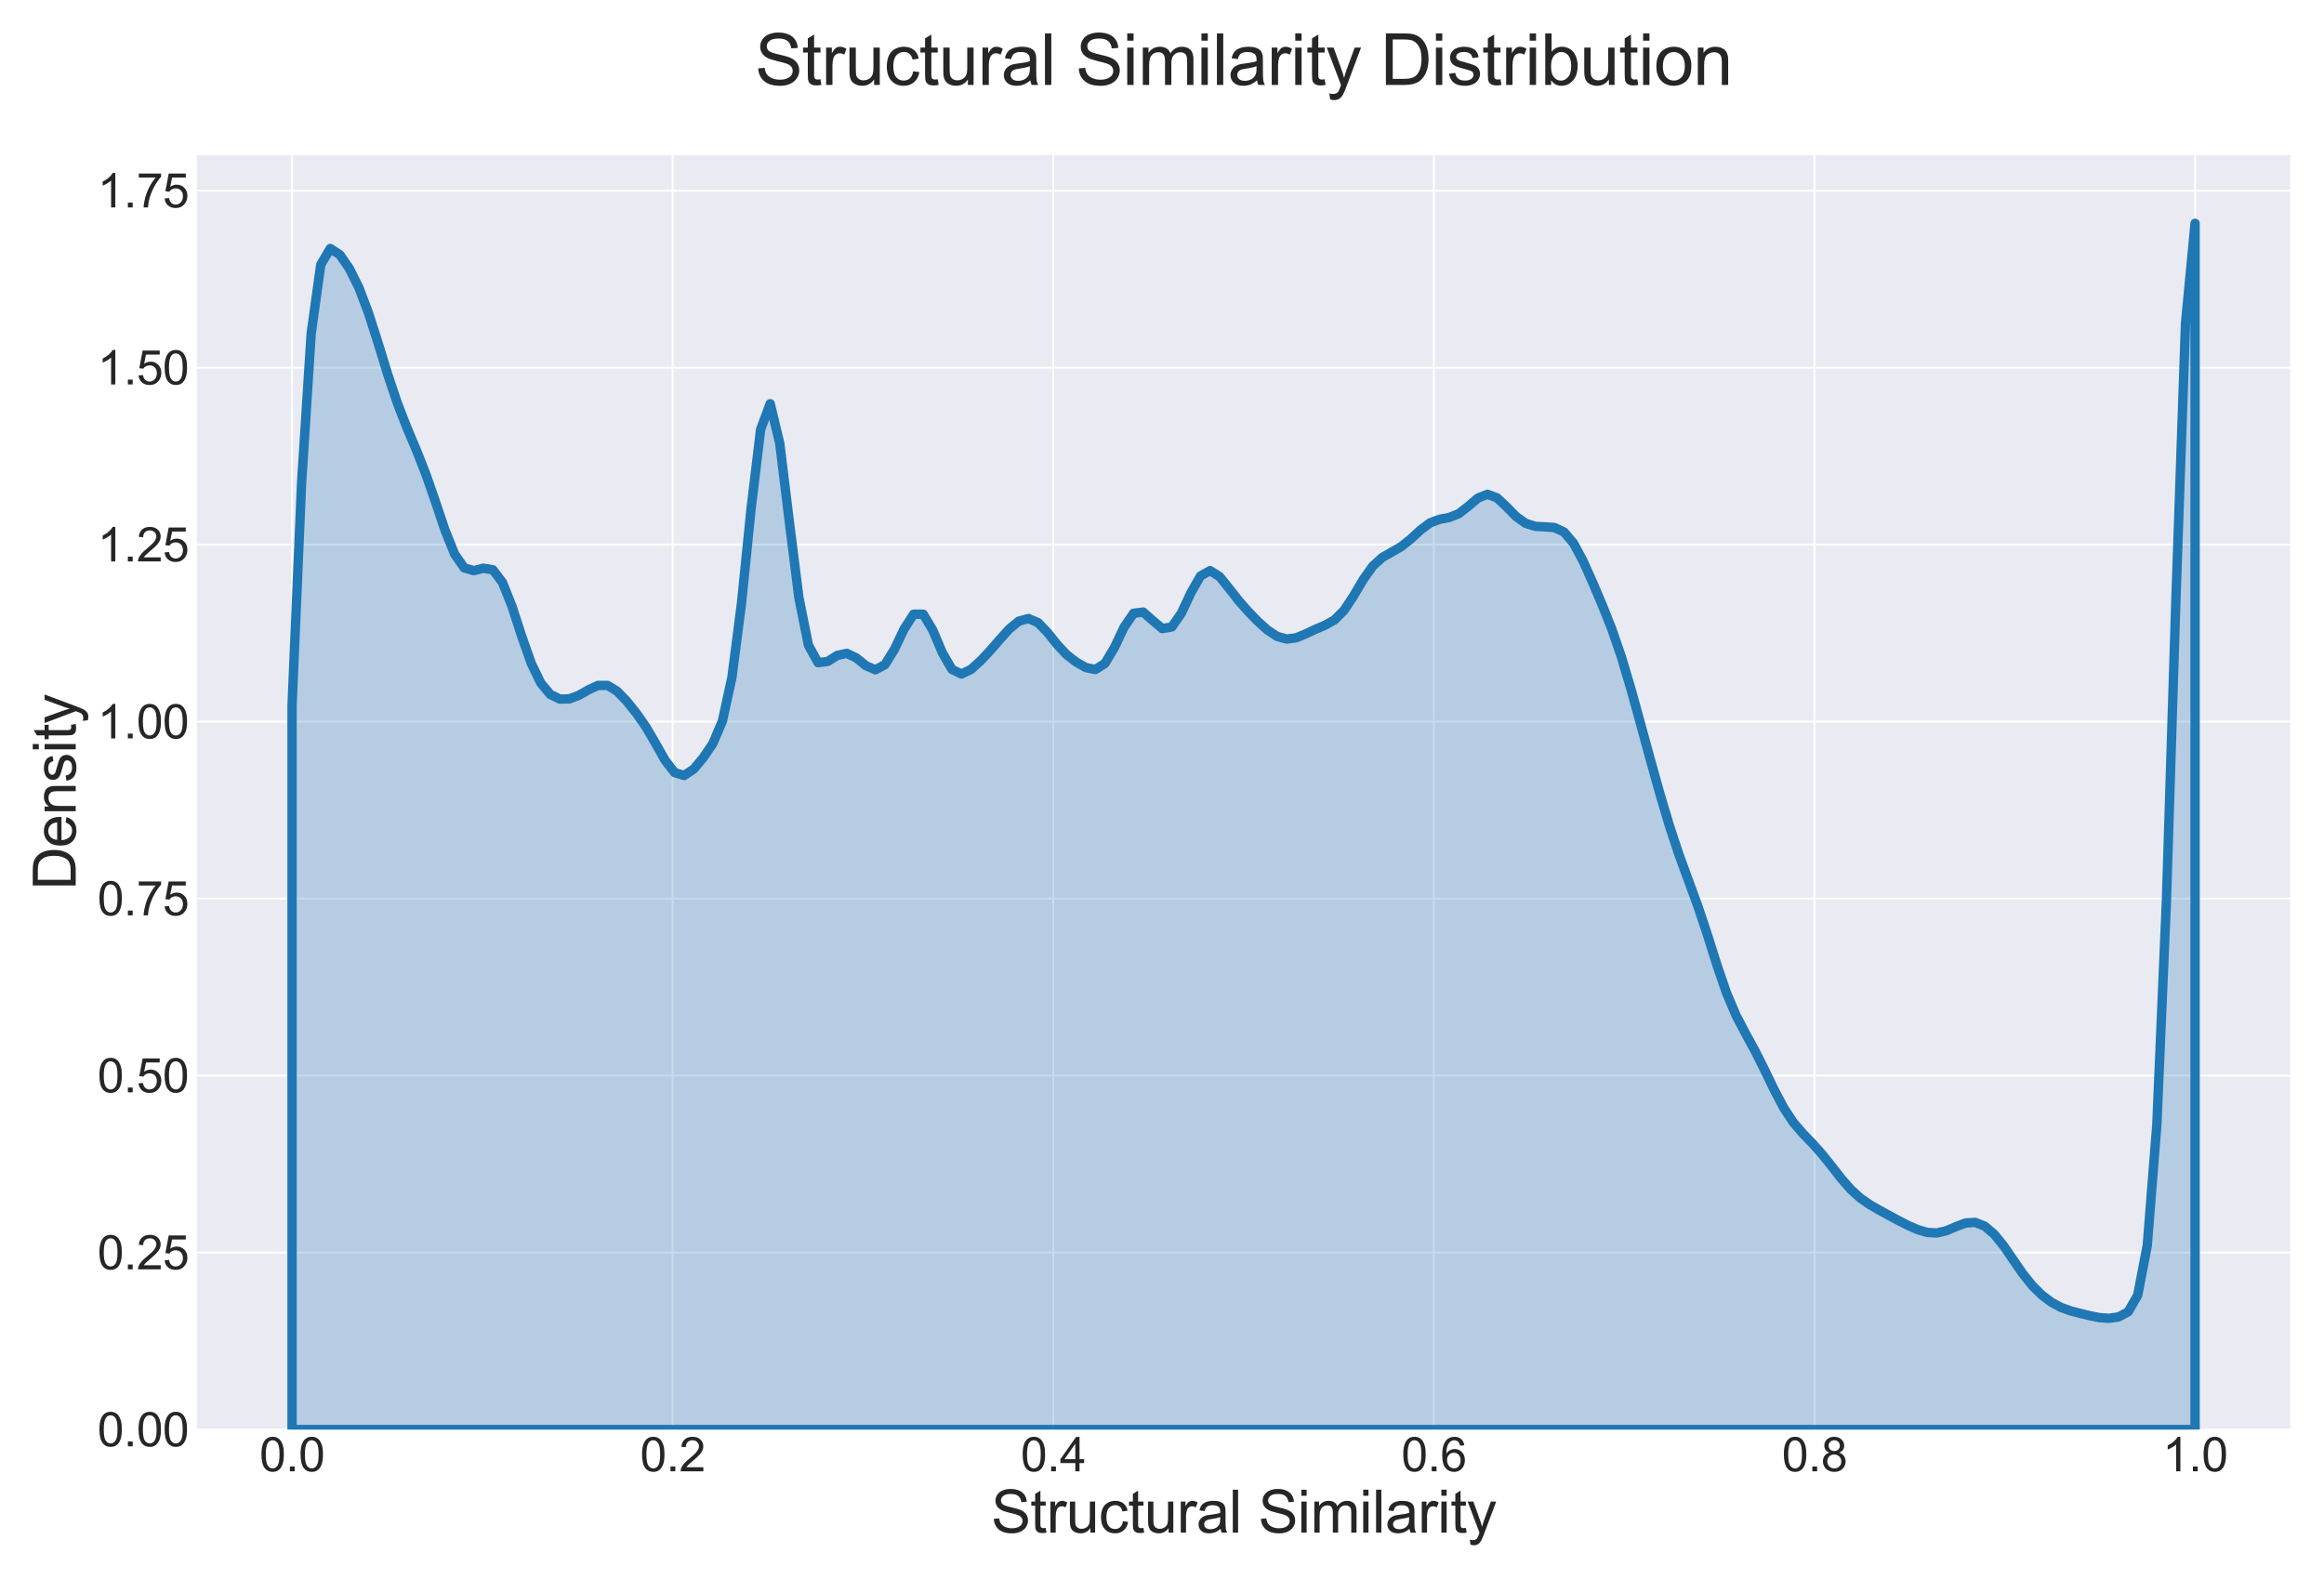<?xml version="1.0" encoding="utf-8" standalone="no"?>
<!DOCTYPE svg PUBLIC "-//W3C//DTD SVG 1.1//EN"
  "http://www.w3.org/Graphics/SVG/1.1/DTD/svg11.dtd">
<svg xmlns:xlink="http://www.w3.org/1999/xlink" width="991.178pt" height="673.491pt" viewBox="0 0 991.178 673.491" xmlns="http://www.w3.org/2000/svg" version="1.1">
 <defs>
  <style type="text/css">*{stroke-linejoin: round; stroke-linecap: butt}</style>
 </defs>
 <g id="figure_1">
  <g id="patch_1">
   <path d="M 0 673.491 
L 991.178 673.491 
L 991.178 0 
L 0 0 
z
" style="fill: #ffffff"/>
  </g>
  <g id="axes_1">
   <g id="patch_2">
    <path d="M 83.978 609.839 
L 976.778 609.839 
L 976.778 66.239 
L 83.978 66.239 
z
" style="fill: #eaeaf2"/>
   </g>
   <g id="matplotlib.axis_1">
    <g id="xtick_1">
     <g id="line2d_1">
      <path d="M 124.56 609.839 
L 124.56 66.239 
" clip-path="url(#p0d6a416f54)" style="fill: none; stroke: #ffffff; stroke-width: 0.8; stroke-linecap: round"/>
     </g>
     <g id="line2d_2"/>
     <g id="text_1">
      <!-- 0.0 -->
      <g style="fill: #262626" transform="translate(110.66 627.655)scale(0.2 -0.2)">
       <defs>
        <path id="ArialMT-30" d="M 266 2259 
Q 266 3072 433 3567 
Q 600 4063 929 4331 
Q 1259 4600 1759 4600 
Q 2128 4600 2406 4451 
Q 2684 4303 2865 4023 
Q 3047 3744 3150 3342 
Q 3253 2941 3253 2259 
Q 3253 1453 3087 958 
Q 2922 463 2592 192 
Q 2263 -78 1759 -78 
Q 1097 -78 719 397 
Q 266 969 266 2259 
z
M 844 2259 
Q 844 1131 1108 757 
Q 1372 384 1759 384 
Q 2147 384 2411 759 
Q 2675 1134 2675 2259 
Q 2675 3391 2411 3762 
Q 2147 4134 1753 4134 
Q 1366 4134 1134 3806 
Q 844 3388 844 2259 
z
" transform="scale(0.016)"/>
        <path id="ArialMT-2e" d="M 581 0 
L 581 641 
L 1222 641 
L 1222 0 
L 581 0 
z
" transform="scale(0.016)"/>
       </defs>
       <use xlink:href="#ArialMT-30"/>
       <use xlink:href="#ArialMT-2e" x="55.615"/>
       <use xlink:href="#ArialMT-30" x="83.398"/>
      </g>
     </g>
    </g>
    <g id="xtick_2">
     <g id="line2d_3">
      <path d="M 286.887 609.839 
L 286.887 66.239 
" clip-path="url(#p0d6a416f54)" style="fill: none; stroke: #ffffff; stroke-width: 0.8; stroke-linecap: round"/>
     </g>
     <g id="line2d_4"/>
     <g id="text_2">
      <!-- 0.2 -->
      <g style="fill: #262626" transform="translate(272.987 627.655)scale(0.2 -0.2)">
       <defs>
        <path id="ArialMT-32" d="M 3222 541 
L 3222 0 
L 194 0 
Q 188 203 259 391 
Q 375 700 629 1000 
Q 884 1300 1366 1694 
Q 2113 2306 2375 2664 
Q 2638 3022 2638 3341 
Q 2638 3675 2398 3904 
Q 2159 4134 1775 4134 
Q 1369 4134 1125 3890 
Q 881 3647 878 3216 
L 300 3275 
Q 359 3922 746 4261 
Q 1134 4600 1788 4600 
Q 2447 4600 2831 4234 
Q 3216 3869 3216 3328 
Q 3216 3053 3103 2787 
Q 2991 2522 2730 2228 
Q 2469 1934 1863 1422 
Q 1356 997 1212 845 
Q 1069 694 975 541 
L 3222 541 
z
" transform="scale(0.016)"/>
       </defs>
       <use xlink:href="#ArialMT-30"/>
       <use xlink:href="#ArialMT-2e" x="55.615"/>
       <use xlink:href="#ArialMT-32" x="83.398"/>
      </g>
     </g>
    </g>
    <g id="xtick_3">
     <g id="line2d_5">
      <path d="M 449.214 609.839 
L 449.214 66.239 
" clip-path="url(#p0d6a416f54)" style="fill: none; stroke: #ffffff; stroke-width: 0.8; stroke-linecap: round"/>
     </g>
     <g id="line2d_6"/>
     <g id="text_3">
      <!-- 0.4 -->
      <g style="fill: #262626" transform="translate(435.314 627.655)scale(0.2 -0.2)">
       <defs>
        <path id="ArialMT-34" d="M 2069 0 
L 2069 1097 
L 81 1097 
L 81 1613 
L 2172 4581 
L 2631 4581 
L 2631 1613 
L 3250 1613 
L 3250 1097 
L 2631 1097 
L 2631 0 
L 2069 0 
z
M 2069 1613 
L 2069 3678 
L 634 1613 
L 2069 1613 
z
" transform="scale(0.016)"/>
       </defs>
       <use xlink:href="#ArialMT-30"/>
       <use xlink:href="#ArialMT-2e" x="55.615"/>
       <use xlink:href="#ArialMT-34" x="83.398"/>
      </g>
     </g>
    </g>
    <g id="xtick_4">
     <g id="line2d_7">
      <path d="M 611.542 609.839 
L 611.542 66.239 
" clip-path="url(#p0d6a416f54)" style="fill: none; stroke: #ffffff; stroke-width: 0.8; stroke-linecap: round"/>
     </g>
     <g id="line2d_8"/>
     <g id="text_4">
      <!-- 0.6 -->
      <g style="fill: #262626" transform="translate(597.642 627.655)scale(0.2 -0.2)">
       <defs>
        <path id="ArialMT-36" d="M 3184 3459 
L 2625 3416 
Q 2550 3747 2413 3897 
Q 2184 4138 1850 4138 
Q 1581 4138 1378 3988 
Q 1113 3794 959 3422 
Q 806 3050 800 2363 
Q 1003 2672 1297 2822 
Q 1591 2972 1913 2972 
Q 2475 2972 2870 2558 
Q 3266 2144 3266 1488 
Q 3266 1056 3080 686 
Q 2894 316 2569 119 
Q 2244 -78 1831 -78 
Q 1128 -78 684 439 
Q 241 956 241 2144 
Q 241 3472 731 4075 
Q 1159 4600 1884 4600 
Q 2425 4600 2770 4297 
Q 3116 3994 3184 3459 
z
M 888 1484 
Q 888 1194 1011 928 
Q 1134 663 1356 523 
Q 1578 384 1822 384 
Q 2178 384 2434 671 
Q 2691 959 2691 1453 
Q 2691 1928 2437 2201 
Q 2184 2475 1800 2475 
Q 1419 2475 1153 2201 
Q 888 1928 888 1484 
z
" transform="scale(0.016)"/>
       </defs>
       <use xlink:href="#ArialMT-30"/>
       <use xlink:href="#ArialMT-2e" x="55.615"/>
       <use xlink:href="#ArialMT-36" x="83.398"/>
      </g>
     </g>
    </g>
    <g id="xtick_5">
     <g id="line2d_9">
      <path d="M 773.869 609.839 
L 773.869 66.239 
" clip-path="url(#p0d6a416f54)" style="fill: none; stroke: #ffffff; stroke-width: 0.8; stroke-linecap: round"/>
     </g>
     <g id="line2d_10"/>
     <g id="text_5">
      <!-- 0.8 -->
      <g style="fill: #262626" transform="translate(759.969 627.655)scale(0.2 -0.2)">
       <defs>
        <path id="ArialMT-38" d="M 1131 2484 
Q 781 2613 612 2850 
Q 444 3088 444 3419 
Q 444 3919 803 4259 
Q 1163 4600 1759 4600 
Q 2359 4600 2725 4251 
Q 3091 3903 3091 3403 
Q 3091 3084 2923 2848 
Q 2756 2613 2416 2484 
Q 2838 2347 3058 2040 
Q 3278 1734 3278 1309 
Q 3278 722 2862 322 
Q 2447 -78 1769 -78 
Q 1091 -78 675 323 
Q 259 725 259 1325 
Q 259 1772 486 2073 
Q 713 2375 1131 2484 
z
M 1019 3438 
Q 1019 3113 1228 2906 
Q 1438 2700 1772 2700 
Q 2097 2700 2305 2904 
Q 2513 3109 2513 3406 
Q 2513 3716 2298 3927 
Q 2084 4138 1766 4138 
Q 1444 4138 1231 3931 
Q 1019 3725 1019 3438 
z
M 838 1322 
Q 838 1081 952 856 
Q 1066 631 1291 507 
Q 1516 384 1775 384 
Q 2178 384 2440 643 
Q 2703 903 2703 1303 
Q 2703 1709 2433 1975 
Q 2163 2241 1756 2241 
Q 1359 2241 1098 1978 
Q 838 1716 838 1322 
z
" transform="scale(0.016)"/>
       </defs>
       <use xlink:href="#ArialMT-30"/>
       <use xlink:href="#ArialMT-2e" x="55.615"/>
       <use xlink:href="#ArialMT-38" x="83.398"/>
      </g>
     </g>
    </g>
    <g id="xtick_6">
     <g id="line2d_11">
      <path d="M 936.196 609.839 
L 936.196 66.239 
" clip-path="url(#p0d6a416f54)" style="fill: none; stroke: #ffffff; stroke-width: 0.8; stroke-linecap: round"/>
     </g>
     <g id="line2d_12"/>
     <g id="text_6">
      <!-- 1.0 -->
      <g style="fill: #262626" transform="translate(922.296 627.655)scale(0.2 -0.2)">
       <defs>
        <path id="ArialMT-31" d="M 2384 0 
L 1822 0 
L 1822 3584 
Q 1619 3391 1289 3197 
Q 959 3003 697 2906 
L 697 3450 
Q 1169 3672 1522 3987 
Q 1875 4303 2022 4600 
L 2384 4600 
L 2384 0 
z
" transform="scale(0.016)"/>
       </defs>
       <use xlink:href="#ArialMT-31"/>
       <use xlink:href="#ArialMT-2e" x="55.615"/>
       <use xlink:href="#ArialMT-30" x="83.398"/>
      </g>
     </g>
    </g>
    <g id="text_7">
     <!-- Structural Similarity -->
     <g style="fill: #262626" transform="translate(422.722 653.829)scale(0.25 -0.25)">
      <defs>
       <path id="ArialMT-53" d="M 288 1472 
L 859 1522 
Q 900 1178 1048 958 
Q 1197 738 1509 602 
Q 1822 466 2213 466 
Q 2559 466 2825 569 
Q 3091 672 3220 851 
Q 3350 1031 3350 1244 
Q 3350 1459 3225 1620 
Q 3100 1781 2813 1891 
Q 2628 1963 1997 2114 
Q 1366 2266 1113 2400 
Q 784 2572 623 2826 
Q 463 3081 463 3397 
Q 463 3744 659 4045 
Q 856 4347 1234 4503 
Q 1613 4659 2075 4659 
Q 2584 4659 2973 4495 
Q 3363 4331 3572 4012 
Q 3781 3694 3797 3291 
L 3216 3247 
Q 3169 3681 2898 3903 
Q 2628 4125 2100 4125 
Q 1550 4125 1298 3923 
Q 1047 3722 1047 3438 
Q 1047 3191 1225 3031 
Q 1400 2872 2139 2705 
Q 2878 2538 3153 2413 
Q 3553 2228 3743 1945 
Q 3934 1663 3934 1294 
Q 3934 928 3725 604 
Q 3516 281 3123 101 
Q 2731 -78 2241 -78 
Q 1619 -78 1198 103 
Q 778 284 539 648 
Q 300 1013 288 1472 
z
" transform="scale(0.016)"/>
       <path id="ArialMT-74" d="M 1650 503 
L 1731 6 
Q 1494 -44 1306 -44 
Q 1000 -44 831 53 
Q 663 150 594 308 
Q 525 466 525 972 
L 525 2881 
L 113 2881 
L 113 3319 
L 525 3319 
L 525 4141 
L 1084 4478 
L 1084 3319 
L 1650 3319 
L 1650 2881 
L 1084 2881 
L 1084 941 
Q 1084 700 1114 631 
Q 1144 563 1211 522 
Q 1278 481 1403 481 
Q 1497 481 1650 503 
z
" transform="scale(0.016)"/>
       <path id="ArialMT-72" d="M 416 0 
L 416 3319 
L 922 3319 
L 922 2816 
Q 1116 3169 1280 3281 
Q 1444 3394 1641 3394 
Q 1925 3394 2219 3213 
L 2025 2691 
Q 1819 2813 1613 2813 
Q 1428 2813 1281 2702 
Q 1134 2591 1072 2394 
Q 978 2094 978 1738 
L 978 0 
L 416 0 
z
" transform="scale(0.016)"/>
       <path id="ArialMT-75" d="M 2597 0 
L 2597 488 
Q 2209 -75 1544 -75 
Q 1250 -75 995 37 
Q 741 150 617 320 
Q 494 491 444 738 
Q 409 903 409 1263 
L 409 3319 
L 972 3319 
L 972 1478 
Q 972 1038 1006 884 
Q 1059 663 1231 536 
Q 1403 409 1656 409 
Q 1909 409 2131 539 
Q 2353 669 2445 892 
Q 2538 1116 2538 1541 
L 2538 3319 
L 3100 3319 
L 3100 0 
L 2597 0 
z
" transform="scale(0.016)"/>
       <path id="ArialMT-63" d="M 2588 1216 
L 3141 1144 
Q 3050 572 2676 248 
Q 2303 -75 1759 -75 
Q 1078 -75 664 370 
Q 250 816 250 1647 
Q 250 2184 428 2587 
Q 606 2991 970 3192 
Q 1334 3394 1763 3394 
Q 2303 3394 2647 3120 
Q 2991 2847 3088 2344 
L 2541 2259 
Q 2463 2594 2264 2762 
Q 2066 2931 1784 2931 
Q 1359 2931 1093 2626 
Q 828 2322 828 1663 
Q 828 994 1084 691 
Q 1341 388 1753 388 
Q 2084 388 2306 591 
Q 2528 794 2588 1216 
z
" transform="scale(0.016)"/>
       <path id="ArialMT-61" d="M 2588 409 
Q 2275 144 1986 34 
Q 1697 -75 1366 -75 
Q 819 -75 525 192 
Q 231 459 231 875 
Q 231 1119 342 1320 
Q 453 1522 633 1644 
Q 813 1766 1038 1828 
Q 1203 1872 1538 1913 
Q 2219 1994 2541 2106 
Q 2544 2222 2544 2253 
Q 2544 2597 2384 2738 
Q 2169 2928 1744 2928 
Q 1347 2928 1158 2789 
Q 969 2650 878 2297 
L 328 2372 
Q 403 2725 575 2942 
Q 747 3159 1072 3276 
Q 1397 3394 1825 3394 
Q 2250 3394 2515 3294 
Q 2781 3194 2906 3042 
Q 3031 2891 3081 2659 
Q 3109 2516 3109 2141 
L 3109 1391 
Q 3109 606 3145 398 
Q 3181 191 3288 0 
L 2700 0 
Q 2613 175 2588 409 
z
M 2541 1666 
Q 2234 1541 1622 1453 
Q 1275 1403 1131 1340 
Q 988 1278 909 1158 
Q 831 1038 831 891 
Q 831 666 1001 516 
Q 1172 366 1500 366 
Q 1825 366 2078 508 
Q 2331 650 2450 897 
Q 2541 1088 2541 1459 
L 2541 1666 
z
" transform="scale(0.016)"/>
       <path id="ArialMT-6c" d="M 409 0 
L 409 4581 
L 972 4581 
L 972 0 
L 409 0 
z
" transform="scale(0.016)"/>
       <path id="ArialMT-20" transform="scale(0.016)"/>
       <path id="ArialMT-69" d="M 425 3934 
L 425 4581 
L 988 4581 
L 988 3934 
L 425 3934 
z
M 425 0 
L 425 3319 
L 988 3319 
L 988 0 
L 425 0 
z
" transform="scale(0.016)"/>
       <path id="ArialMT-6d" d="M 422 0 
L 422 3319 
L 925 3319 
L 925 2853 
Q 1081 3097 1340 3245 
Q 1600 3394 1931 3394 
Q 2300 3394 2536 3241 
Q 2772 3088 2869 2813 
Q 3263 3394 3894 3394 
Q 4388 3394 4653 3120 
Q 4919 2847 4919 2278 
L 4919 0 
L 4359 0 
L 4359 2091 
Q 4359 2428 4304 2576 
Q 4250 2725 4106 2815 
Q 3963 2906 3769 2906 
Q 3419 2906 3187 2673 
Q 2956 2441 2956 1928 
L 2956 0 
L 2394 0 
L 2394 2156 
Q 2394 2531 2256 2718 
Q 2119 2906 1806 2906 
Q 1569 2906 1367 2781 
Q 1166 2656 1075 2415 
Q 984 2175 984 1722 
L 984 0 
L 422 0 
z
" transform="scale(0.016)"/>
       <path id="ArialMT-79" d="M 397 -1278 
L 334 -750 
Q 519 -800 656 -800 
Q 844 -800 956 -737 
Q 1069 -675 1141 -563 
Q 1194 -478 1313 -144 
Q 1328 -97 1363 -6 
L 103 3319 
L 709 3319 
L 1400 1397 
Q 1534 1031 1641 628 
Q 1738 1016 1872 1384 
L 2581 3319 
L 3144 3319 
L 1881 -56 
Q 1678 -603 1566 -809 
Q 1416 -1088 1222 -1217 
Q 1028 -1347 759 -1347 
Q 597 -1347 397 -1278 
z
" transform="scale(0.016)"/>
      </defs>
      <use xlink:href="#ArialMT-53"/>
      <use xlink:href="#ArialMT-74" x="66.699"/>
      <use xlink:href="#ArialMT-72" x="94.482"/>
      <use xlink:href="#ArialMT-75" x="127.783"/>
      <use xlink:href="#ArialMT-63" x="183.398"/>
      <use xlink:href="#ArialMT-74" x="233.398"/>
      <use xlink:href="#ArialMT-75" x="261.182"/>
      <use xlink:href="#ArialMT-72" x="316.797"/>
      <use xlink:href="#ArialMT-61" x="350.098"/>
      <use xlink:href="#ArialMT-6c" x="405.713"/>
      <use xlink:href="#ArialMT-20" x="427.93"/>
      <use xlink:href="#ArialMT-53" x="455.713"/>
      <use xlink:href="#ArialMT-69" x="522.412"/>
      <use xlink:href="#ArialMT-6d" x="544.629"/>
      <use xlink:href="#ArialMT-69" x="627.93"/>
      <use xlink:href="#ArialMT-6c" x="650.146"/>
      <use xlink:href="#ArialMT-61" x="672.363"/>
      <use xlink:href="#ArialMT-72" x="727.979"/>
      <use xlink:href="#ArialMT-69" x="761.279"/>
      <use xlink:href="#ArialMT-74" x="783.496"/>
      <use xlink:href="#ArialMT-79" x="811.279"/>
     </g>
    </g>
   </g>
   <g id="matplotlib.axis_2">
    <g id="ytick_1">
     <g id="line2d_13">
      <path d="M 83.978 609.839 
L 976.778 609.839 
" clip-path="url(#p0d6a416f54)" style="fill: none; stroke: #ffffff; stroke-width: 0.8; stroke-linecap: round"/>
     </g>
     <g id="line2d_14"/>
     <g id="text_8">
      <!-- 0.00 -->
      <g style="fill: #262626" transform="translate(41.556 616.997)scale(0.2 -0.2)">
       <use xlink:href="#ArialMT-30"/>
       <use xlink:href="#ArialMT-2e" x="55.615"/>
       <use xlink:href="#ArialMT-30" x="83.398"/>
       <use xlink:href="#ArialMT-30" x="139.014"/>
      </g>
     </g>
    </g>
    <g id="ytick_2">
     <g id="line2d_15">
      <path d="M 83.978 534.339 
L 976.778 534.339 
" clip-path="url(#p0d6a416f54)" style="fill: none; stroke: #ffffff; stroke-width: 0.8; stroke-linecap: round"/>
     </g>
     <g id="line2d_16"/>
     <g id="text_9">
      <!-- 0.25 -->
      <g style="fill: #262626" transform="translate(41.556 541.497)scale(0.2 -0.2)">
       <defs>
        <path id="ArialMT-35" d="M 266 1200 
L 856 1250 
Q 922 819 1161 601 
Q 1400 384 1738 384 
Q 2144 384 2425 690 
Q 2706 997 2706 1503 
Q 2706 1984 2436 2262 
Q 2166 2541 1728 2541 
Q 1456 2541 1237 2417 
Q 1019 2294 894 2097 
L 366 2166 
L 809 4519 
L 3088 4519 
L 3088 3981 
L 1259 3981 
L 1013 2750 
Q 1425 3038 1878 3038 
Q 2478 3038 2890 2622 
Q 3303 2206 3303 1553 
Q 3303 931 2941 478 
Q 2500 -78 1738 -78 
Q 1113 -78 717 272 
Q 322 622 266 1200 
z
" transform="scale(0.016)"/>
       </defs>
       <use xlink:href="#ArialMT-30"/>
       <use xlink:href="#ArialMT-2e" x="55.615"/>
       <use xlink:href="#ArialMT-32" x="83.398"/>
       <use xlink:href="#ArialMT-35" x="139.014"/>
      </g>
     </g>
    </g>
    <g id="ytick_3">
     <g id="line2d_17">
      <path d="M 83.978 458.839 
L 976.778 458.839 
" clip-path="url(#p0d6a416f54)" style="fill: none; stroke: #ffffff; stroke-width: 0.8; stroke-linecap: round"/>
     </g>
     <g id="line2d_18"/>
     <g id="text_10">
      <!-- 0.50 -->
      <g style="fill: #262626" transform="translate(41.556 465.997)scale(0.2 -0.2)">
       <use xlink:href="#ArialMT-30"/>
       <use xlink:href="#ArialMT-2e" x="55.615"/>
       <use xlink:href="#ArialMT-35" x="83.398"/>
       <use xlink:href="#ArialMT-30" x="139.014"/>
      </g>
     </g>
    </g>
    <g id="ytick_4">
     <g id="line2d_19">
      <path d="M 83.978 383.339 
L 976.778 383.339 
" clip-path="url(#p0d6a416f54)" style="fill: none; stroke: #ffffff; stroke-width: 0.8; stroke-linecap: round"/>
     </g>
     <g id="line2d_20"/>
     <g id="text_11">
      <!-- 0.75 -->
      <g style="fill: #262626" transform="translate(41.556 390.497)scale(0.2 -0.2)">
       <defs>
        <path id="ArialMT-37" d="M 303 3981 
L 303 4522 
L 3269 4522 
L 3269 4084 
Q 2831 3619 2401 2847 
Q 1972 2075 1738 1259 
Q 1569 684 1522 0 
L 944 0 
Q 953 541 1156 1306 
Q 1359 2072 1739 2783 
Q 2119 3494 2547 3981 
L 303 3981 
z
" transform="scale(0.016)"/>
       </defs>
       <use xlink:href="#ArialMT-30"/>
       <use xlink:href="#ArialMT-2e" x="55.615"/>
       <use xlink:href="#ArialMT-37" x="83.398"/>
       <use xlink:href="#ArialMT-35" x="139.014"/>
      </g>
     </g>
    </g>
    <g id="ytick_5">
     <g id="line2d_21">
      <path d="M 83.978 307.839 
L 976.778 307.839 
" clip-path="url(#p0d6a416f54)" style="fill: none; stroke: #ffffff; stroke-width: 0.8; stroke-linecap: round"/>
     </g>
     <g id="line2d_22"/>
     <g id="text_12">
      <!-- 1.00 -->
      <g style="fill: #262626" transform="translate(41.556 314.997)scale(0.2 -0.2)">
       <use xlink:href="#ArialMT-31"/>
       <use xlink:href="#ArialMT-2e" x="55.615"/>
       <use xlink:href="#ArialMT-30" x="83.398"/>
       <use xlink:href="#ArialMT-30" x="139.014"/>
      </g>
     </g>
    </g>
    <g id="ytick_6">
     <g id="line2d_23">
      <path d="M 83.978 232.339 
L 976.778 232.339 
" clip-path="url(#p0d6a416f54)" style="fill: none; stroke: #ffffff; stroke-width: 0.8; stroke-linecap: round"/>
     </g>
     <g id="line2d_24"/>
     <g id="text_13">
      <!-- 1.25 -->
      <g style="fill: #262626" transform="translate(41.556 239.497)scale(0.2 -0.2)">
       <use xlink:href="#ArialMT-31"/>
       <use xlink:href="#ArialMT-2e" x="55.615"/>
       <use xlink:href="#ArialMT-32" x="83.398"/>
       <use xlink:href="#ArialMT-35" x="139.014"/>
      </g>
     </g>
    </g>
    <g id="ytick_7">
     <g id="line2d_25">
      <path d="M 83.978 156.839 
L 976.778 156.839 
" clip-path="url(#p0d6a416f54)" style="fill: none; stroke: #ffffff; stroke-width: 0.8; stroke-linecap: round"/>
     </g>
     <g id="line2d_26"/>
     <g id="text_14">
      <!-- 1.50 -->
      <g style="fill: #262626" transform="translate(41.556 163.997)scale(0.2 -0.2)">
       <use xlink:href="#ArialMT-31"/>
       <use xlink:href="#ArialMT-2e" x="55.615"/>
       <use xlink:href="#ArialMT-35" x="83.398"/>
       <use xlink:href="#ArialMT-30" x="139.014"/>
      </g>
     </g>
    </g>
    <g id="ytick_8">
     <g id="line2d_27">
      <path d="M 83.978 81.339 
L 976.778 81.339 
" clip-path="url(#p0d6a416f54)" style="fill: none; stroke: #ffffff; stroke-width: 0.8; stroke-linecap: round"/>
     </g>
     <g id="line2d_28"/>
     <g id="text_15">
      <!-- 1.75 -->
      <g style="fill: #262626" transform="translate(41.556 88.497)scale(0.2 -0.2)">
       <use xlink:href="#ArialMT-31"/>
       <use xlink:href="#ArialMT-2e" x="55.615"/>
       <use xlink:href="#ArialMT-37" x="83.398"/>
       <use xlink:href="#ArialMT-35" x="139.014"/>
      </g>
     </g>
    </g>
    <g id="text_16">
     <!-- Density -->
     <g style="fill: #262626" transform="translate(32.295 379.719)rotate(-90)scale(0.25 -0.25)">
      <defs>
       <path id="ArialMT-44" d="M 494 0 
L 494 4581 
L 2072 4581 
Q 2606 4581 2888 4516 
Q 3281 4425 3559 4188 
Q 3922 3881 4101 3404 
Q 4281 2928 4281 2316 
Q 4281 1794 4159 1391 
Q 4038 988 3847 723 
Q 3656 459 3429 307 
Q 3203 156 2883 78 
Q 2563 0 2147 0 
L 494 0 
z
M 1100 541 
L 2078 541 
Q 2531 541 2789 625 
Q 3047 709 3200 863 
Q 3416 1078 3536 1442 
Q 3656 1806 3656 2325 
Q 3656 3044 3420 3430 
Q 3184 3816 2847 3947 
Q 2603 4041 2063 4041 
L 1100 4041 
L 1100 541 
z
" transform="scale(0.016)"/>
       <path id="ArialMT-65" d="M 2694 1069 
L 3275 997 
Q 3138 488 2766 206 
Q 2394 -75 1816 -75 
Q 1088 -75 661 373 
Q 234 822 234 1631 
Q 234 2469 665 2931 
Q 1097 3394 1784 3394 
Q 2450 3394 2872 2941 
Q 3294 2488 3294 1666 
Q 3294 1616 3291 1516 
L 816 1516 
Q 847 969 1125 678 
Q 1403 388 1819 388 
Q 2128 388 2347 550 
Q 2566 713 2694 1069 
z
M 847 1978 
L 2700 1978 
Q 2663 2397 2488 2606 
Q 2219 2931 1791 2931 
Q 1403 2931 1139 2672 
Q 875 2413 847 1978 
z
" transform="scale(0.016)"/>
       <path id="ArialMT-6e" d="M 422 0 
L 422 3319 
L 928 3319 
L 928 2847 
Q 1294 3394 1984 3394 
Q 2284 3394 2536 3286 
Q 2788 3178 2913 3003 
Q 3038 2828 3088 2588 
Q 3119 2431 3119 2041 
L 3119 0 
L 2556 0 
L 2556 2019 
Q 2556 2363 2490 2533 
Q 2425 2703 2258 2804 
Q 2091 2906 1866 2906 
Q 1506 2906 1245 2678 
Q 984 2450 984 1813 
L 984 0 
L 422 0 
z
" transform="scale(0.016)"/>
       <path id="ArialMT-73" d="M 197 991 
L 753 1078 
Q 800 744 1014 566 
Q 1228 388 1613 388 
Q 2000 388 2187 545 
Q 2375 703 2375 916 
Q 2375 1106 2209 1216 
Q 2094 1291 1634 1406 
Q 1016 1563 777 1677 
Q 538 1791 414 1992 
Q 291 2194 291 2438 
Q 291 2659 392 2848 
Q 494 3038 669 3163 
Q 800 3259 1026 3326 
Q 1253 3394 1513 3394 
Q 1903 3394 2198 3281 
Q 2494 3169 2634 2976 
Q 2775 2784 2828 2463 
L 2278 2388 
Q 2241 2644 2061 2787 
Q 1881 2931 1553 2931 
Q 1166 2931 1000 2803 
Q 834 2675 834 2503 
Q 834 2394 903 2306 
Q 972 2216 1119 2156 
Q 1203 2125 1616 2013 
Q 2213 1853 2448 1751 
Q 2684 1650 2818 1456 
Q 2953 1263 2953 975 
Q 2953 694 2789 445 
Q 2625 197 2315 61 
Q 2006 -75 1616 -75 
Q 969 -75 630 194 
Q 291 463 197 991 
z
" transform="scale(0.016)"/>
      </defs>
      <use xlink:href="#ArialMT-44"/>
      <use xlink:href="#ArialMT-65" x="72.217"/>
      <use xlink:href="#ArialMT-6e" x="127.832"/>
      <use xlink:href="#ArialMT-73" x="183.447"/>
      <use xlink:href="#ArialMT-69" x="233.447"/>
      <use xlink:href="#ArialMT-74" x="255.664"/>
      <use xlink:href="#ArialMT-79" x="283.447"/>
     </g>
    </g>
   </g>
   <g id="PolyCollection_1">
    <defs>
     <path id="m5391af96a7" d="M 124.56 -372.61 
L 124.56 -63.652 
L 128.639 -63.652 
L 132.717 -63.652 
L 136.796 -63.652 
L 140.874 -63.652 
L 144.953 -63.652 
L 149.031 -63.652 
L 153.11 -63.652 
L 157.189 -63.652 
L 161.267 -63.652 
L 165.346 -63.652 
L 169.424 -63.652 
L 173.503 -63.652 
L 177.581 -63.652 
L 181.66 -63.652 
L 185.739 -63.652 
L 189.817 -63.652 
L 193.896 -63.652 
L 197.974 -63.652 
L 202.053 -63.652 
L 206.131 -63.652 
L 210.21 -63.652 
L 214.289 -63.652 
L 218.367 -63.652 
L 222.446 -63.652 
L 226.524 -63.652 
L 230.603 -63.652 
L 234.681 -63.652 
L 238.76 -63.652 
L 242.839 -63.652 
L 246.917 -63.652 
L 250.996 -63.652 
L 255.074 -63.652 
L 259.153 -63.652 
L 263.231 -63.652 
L 267.31 -63.652 
L 271.389 -63.652 
L 275.467 -63.652 
L 279.546 -63.652 
L 283.624 -63.652 
L 287.703 -63.652 
L 291.782 -63.652 
L 295.86 -63.652 
L 299.939 -63.652 
L 304.017 -63.652 
L 308.096 -63.652 
L 312.174 -63.652 
L 316.253 -63.652 
L 320.332 -63.652 
L 324.41 -63.652 
L 328.489 -63.652 
L 332.567 -63.652 
L 336.646 -63.652 
L 340.724 -63.652 
L 344.803 -63.652 
L 348.882 -63.652 
L 352.96 -63.652 
L 357.039 -63.652 
L 361.117 -63.652 
L 365.196 -63.652 
L 369.274 -63.652 
L 373.353 -63.652 
L 377.432 -63.652 
L 381.51 -63.652 
L 385.589 -63.652 
L 389.667 -63.652 
L 393.746 -63.652 
L 397.824 -63.652 
L 401.903 -63.652 
L 405.982 -63.652 
L 410.06 -63.652 
L 414.139 -63.652 
L 418.217 -63.652 
L 422.296 -63.652 
L 426.374 -63.652 
L 430.453 -63.652 
L 434.532 -63.652 
L 438.61 -63.652 
L 442.689 -63.652 
L 446.767 -63.652 
L 450.846 -63.652 
L 454.924 -63.652 
L 459.003 -63.652 
L 463.082 -63.652 
L 467.16 -63.652 
L 471.239 -63.652 
L 475.317 -63.652 
L 479.396 -63.652 
L 483.475 -63.652 
L 487.553 -63.652 
L 491.632 -63.652 
L 495.71 -63.652 
L 499.789 -63.652 
L 503.867 -63.652 
L 507.946 -63.652 
L 512.025 -63.652 
L 516.103 -63.652 
L 520.182 -63.652 
L 524.26 -63.652 
L 528.339 -63.652 
L 532.417 -63.652 
L 536.496 -63.652 
L 540.575 -63.652 
L 544.653 -63.652 
L 548.732 -63.652 
L 552.81 -63.652 
L 556.889 -63.652 
L 560.967 -63.652 
L 565.046 -63.652 
L 569.125 -63.652 
L 573.203 -63.652 
L 577.282 -63.652 
L 581.36 -63.652 
L 585.439 -63.652 
L 589.517 -63.652 
L 593.596 -63.652 
L 597.675 -63.652 
L 601.753 -63.652 
L 605.832 -63.652 
L 609.91 -63.652 
L 613.989 -63.652 
L 618.067 -63.652 
L 622.146 -63.652 
L 626.225 -63.652 
L 630.303 -63.652 
L 634.382 -63.652 
L 638.46 -63.652 
L 642.539 -63.652 
L 646.618 -63.652 
L 650.696 -63.652 
L 654.775 -63.652 
L 658.853 -63.652 
L 662.932 -63.652 
L 667.01 -63.652 
L 671.089 -63.652 
L 675.168 -63.652 
L 679.246 -63.652 
L 683.325 -63.652 
L 687.403 -63.652 
L 691.482 -63.652 
L 695.56 -63.652 
L 699.639 -63.652 
L 703.718 -63.652 
L 707.796 -63.652 
L 711.875 -63.652 
L 715.953 -63.652 
L 720.032 -63.652 
L 724.11 -63.652 
L 728.189 -63.652 
L 732.268 -63.652 
L 736.346 -63.652 
L 740.425 -63.652 
L 744.503 -63.652 
L 748.582 -63.652 
L 752.66 -63.652 
L 756.739 -63.652 
L 760.818 -63.652 
L 764.896 -63.652 
L 768.975 -63.652 
L 773.053 -63.652 
L 777.132 -63.652 
L 781.21 -63.652 
L 785.289 -63.652 
L 789.368 -63.652 
L 793.446 -63.652 
L 797.525 -63.652 
L 801.603 -63.652 
L 805.682 -63.652 
L 809.76 -63.652 
L 813.839 -63.652 
L 817.918 -63.652 
L 821.996 -63.652 
L 826.075 -63.652 
L 830.153 -63.652 
L 834.232 -63.652 
L 838.311 -63.652 
L 842.389 -63.652 
L 846.468 -63.652 
L 850.546 -63.652 
L 854.625 -63.652 
L 858.703 -63.652 
L 862.782 -63.652 
L 866.861 -63.652 
L 870.939 -63.652 
L 875.018 -63.652 
L 879.096 -63.652 
L 883.175 -63.652 
L 887.253 -63.652 
L 891.332 -63.652 
L 895.411 -63.652 
L 899.489 -63.652 
L 903.568 -63.652 
L 907.646 -63.652 
L 911.725 -63.652 
L 915.803 -63.652 
L 919.882 -63.652 
L 923.961 -63.652 
L 928.039 -63.652 
L 932.118 -63.652 
L 936.196 -63.652 
L 936.196 -578.214 
L 936.196 -578.214 
L 932.118 -535.586 
L 928.039 -418.407 
L 923.961 -288.909 
L 919.882 -193.646 
L 915.803 -142.198 
L 911.725 -120.938 
L 907.646 -113.852 
L 903.568 -111.684 
L 899.489 -111.112 
L 895.411 -111.388 
L 891.332 -112.202 
L 887.253 -113.189 
L 883.175 -114.257 
L 879.096 -115.708 
L 875.018 -117.884 
L 870.939 -120.933 
L 866.861 -124.946 
L 862.782 -130.026 
L 858.703 -135.936 
L 854.625 -141.895 
L 850.546 -146.946 
L 846.468 -150.423 
L 842.389 -152.017 
L 838.311 -151.756 
L 834.232 -150.215 
L 830.153 -148.468 
L 826.075 -147.512 
L 821.996 -147.73 
L 817.918 -148.924 
L 813.839 -150.707 
L 809.76 -152.787 
L 805.682 -154.98 
L 801.603 -157.2 
L 797.525 -159.548 
L 793.446 -162.37 
L 789.368 -166.064 
L 785.289 -170.724 
L 781.21 -175.954 
L 777.132 -181.077 
L 773.053 -185.642 
L 768.975 -189.864 
L 764.896 -194.607 
L 760.818 -200.761 
L 756.739 -208.473 
L 752.66 -216.937 
L 748.582 -225.064 
L 744.503 -232.536 
L 740.425 -240.32 
L 736.346 -249.922 
L 732.268 -261.823 
L 728.189 -274.762 
L 724.11 -286.983 
L 720.032 -298.1 
L 715.953 -309.259 
L 711.875 -321.634 
L 707.796 -335.37 
L 703.718 -349.957 
L 699.639 -364.914 
L 695.56 -379.684 
L 691.482 -393.36 
L 687.403 -405.204 
L 683.325 -415.46 
L 679.246 -425.044 
L 675.168 -434.182 
L 671.089 -441.783 
L 667.01 -446.556 
L 662.932 -448.453 
L 658.853 -448.739 
L 654.775 -448.956 
L 650.696 -450.233 
L 646.618 -453.135 
L 642.539 -457.299 
L 638.46 -461.129 
L 634.382 -462.617 
L 630.303 -460.997 
L 626.225 -457.51 
L 622.146 -454.343 
L 618.067 -452.72 
L 613.989 -451.959 
L 609.91 -450.433 
L 605.832 -447.387 
L 601.753 -443.605 
L 597.675 -440.345 
L 593.596 -437.985 
L 589.517 -435.656 
L 585.439 -431.946 
L 581.36 -426.169 
L 577.282 -419.23 
L 573.203 -413.069 
L 569.125 -409.01 
L 565.046 -406.742 
L 560.967 -405.01 
L 556.889 -403.087 
L 552.81 -401.398 
L 548.732 -400.866 
L 544.653 -402.015 
L 540.575 -404.703 
L 536.496 -408.389 
L 532.417 -412.576 
L 528.339 -417.202 
L 524.26 -422.421 
L 520.182 -427.48 
L 516.103 -430.076 
L 512.025 -427.786 
L 507.946 -420.652 
L 503.867 -411.95 
L 499.789 -406.041 
L 495.71 -405.342 
L 491.632 -408.772 
L 487.553 -412.374 
L 483.475 -411.869 
L 479.396 -405.903 
L 475.317 -397.264 
L 471.239 -390.447 
L 467.16 -387.877 
L 463.082 -388.72 
L 459.003 -391.051 
L 454.924 -394.208 
L 450.846 -398.555 
L 446.767 -403.675 
L 442.689 -407.895 
L 438.61 -409.633 
L 434.532 -408.51 
L 430.453 -405.167 
L 426.374 -400.647 
L 422.296 -395.947 
L 418.217 -391.614 
L 414.139 -387.92 
L 410.06 -385.959 
L 405.982 -387.946 
L 401.903 -395.03 
L 397.824 -404.669 
L 393.746 -411.48 
L 389.667 -411.475 
L 385.589 -405.155 
L 381.51 -396.537 
L 377.432 -389.961 
L 373.353 -387.753 
L 369.274 -389.536 
L 365.196 -392.845 
L 361.117 -394.77 
L 357.039 -393.872 
L 352.96 -391.285 
L 348.882 -390.821 
L 344.803 -398.221 
L 340.724 -418.542 
L 336.646 -450.937 
L 332.567 -484.348 
L 328.489 -501.254 
L 324.41 -490.342 
L 320.332 -456.437 
L 316.253 -416.222 
L 312.174 -384.557 
L 308.096 -365.884 
L 304.017 -356.29 
L 299.939 -350.275 
L 295.86 -345.399 
L 291.782 -342.66 
L 287.703 -343.915 
L 283.624 -349.207 
L 279.546 -356.464 
L 275.467 -363.418 
L 271.389 -369.269 
L 267.31 -374.345 
L 263.231 -378.594 
L 259.153 -381.084 
L 255.074 -381.102 
L 250.996 -379.219 
L 246.917 -376.886 
L 242.839 -375.344 
L 238.76 -375.271 
L 234.681 -377.261 
L 230.603 -382.166 
L 226.524 -390.655 
L 222.446 -402.269 
L 218.367 -414.828 
L 214.289 -425.048 
L 210.21 -430.417 
L 206.131 -431.086 
L 202.053 -430.052 
L 197.974 -431.265 
L 193.896 -437.116 
L 189.817 -447.252 
L 185.739 -459.383 
L 181.66 -471.126 
L 177.581 -481.48 
L 173.503 -491.153 
L 169.424 -501.65 
L 165.346 -513.826 
L 161.267 -527.095 
L 157.189 -539.876 
L 153.11 -550.664 
L 149.031 -558.88 
L 144.953 -564.813 
L 140.874 -567.486 
L 136.796 -560.569 
L 132.717 -531.182 
L 128.639 -467.67 
L 124.56 -372.61 
z
" style="stroke: #1f77b4; stroke-width: 4"/>
    </defs>
    <g clip-path="url(#p0d6a416f54)">
     <use xlink:href="#m5391af96a7" x="0" y="673.491" style="fill: #1f77b4; fill-opacity: 0.25; stroke: #1f77b4; stroke-width: 4"/>
    </g>
   </g>
   <g id="patch_3">
    <path d="M 83.978 609.839 
L 83.978 66.239 
" style="fill: none"/>
   </g>
   <g id="patch_4">
    <path d="M 976.778 609.839 
L 976.778 66.239 
" style="fill: none"/>
   </g>
   <g id="patch_5">
    <path d="M 83.978 609.839 
L 976.778 609.839 
" style="fill: none"/>
   </g>
   <g id="patch_6">
    <path d="M 83.978 66.239 
L 976.778 66.239 
" style="fill: none"/>
   </g>
   <g id="text_17">
    <!-- Structural Similarity Distribution -->
    <g style="fill: #262626" transform="translate(321.998 36.239)scale(0.3 -0.3)">
     <defs>
      <path id="ArialMT-62" d="M 941 0 
L 419 0 
L 419 4581 
L 981 4581 
L 981 2947 
Q 1338 3394 1891 3394 
Q 2197 3394 2470 3270 
Q 2744 3147 2920 2923 
Q 3097 2700 3197 2384 
Q 3297 2069 3297 1709 
Q 3297 856 2875 390 
Q 2453 -75 1863 -75 
Q 1275 -75 941 416 
L 941 0 
z
M 934 1684 
Q 934 1088 1097 822 
Q 1363 388 1816 388 
Q 2184 388 2453 708 
Q 2722 1028 2722 1663 
Q 2722 2313 2464 2622 
Q 2206 2931 1841 2931 
Q 1472 2931 1203 2611 
Q 934 2291 934 1684 
z
" transform="scale(0.016)"/>
      <path id="ArialMT-6f" d="M 213 1659 
Q 213 2581 725 3025 
Q 1153 3394 1769 3394 
Q 2453 3394 2887 2945 
Q 3322 2497 3322 1706 
Q 3322 1066 3130 698 
Q 2938 331 2570 128 
Q 2203 -75 1769 -75 
Q 1072 -75 642 372 
Q 213 819 213 1659 
z
M 791 1659 
Q 791 1022 1069 705 
Q 1347 388 1769 388 
Q 2188 388 2466 706 
Q 2744 1025 2744 1678 
Q 2744 2294 2464 2611 
Q 2184 2928 1769 2928 
Q 1347 2928 1069 2612 
Q 791 2297 791 1659 
z
" transform="scale(0.016)"/>
     </defs>
     <use xlink:href="#ArialMT-53"/>
     <use xlink:href="#ArialMT-74" x="66.699"/>
     <use xlink:href="#ArialMT-72" x="94.482"/>
     <use xlink:href="#ArialMT-75" x="127.783"/>
     <use xlink:href="#ArialMT-63" x="183.398"/>
     <use xlink:href="#ArialMT-74" x="233.398"/>
     <use xlink:href="#ArialMT-75" x="261.182"/>
     <use xlink:href="#ArialMT-72" x="316.797"/>
     <use xlink:href="#ArialMT-61" x="350.098"/>
     <use xlink:href="#ArialMT-6c" x="405.713"/>
     <use xlink:href="#ArialMT-20" x="427.93"/>
     <use xlink:href="#ArialMT-53" x="455.713"/>
     <use xlink:href="#ArialMT-69" x="522.412"/>
     <use xlink:href="#ArialMT-6d" x="544.629"/>
     <use xlink:href="#ArialMT-69" x="627.93"/>
     <use xlink:href="#ArialMT-6c" x="650.146"/>
     <use xlink:href="#ArialMT-61" x="672.363"/>
     <use xlink:href="#ArialMT-72" x="727.979"/>
     <use xlink:href="#ArialMT-69" x="761.279"/>
     <use xlink:href="#ArialMT-74" x="783.496"/>
     <use xlink:href="#ArialMT-79" x="811.279"/>
     <use xlink:href="#ArialMT-20" x="861.279"/>
     <use xlink:href="#ArialMT-44" x="889.062"/>
     <use xlink:href="#ArialMT-69" x="961.279"/>
     <use xlink:href="#ArialMT-73" x="983.496"/>
     <use xlink:href="#ArialMT-74" x="1033.496"/>
     <use xlink:href="#ArialMT-72" x="1061.279"/>
     <use xlink:href="#ArialMT-69" x="1094.58"/>
     <use xlink:href="#ArialMT-62" x="1116.797"/>
     <use xlink:href="#ArialMT-75" x="1172.412"/>
     <use xlink:href="#ArialMT-74" x="1228.027"/>
     <use xlink:href="#ArialMT-69" x="1255.811"/>
     <use xlink:href="#ArialMT-6f" x="1278.027"/>
     <use xlink:href="#ArialMT-6e" x="1333.643"/>
    </g>
   </g>
  </g>
 </g>
 <defs>
  <clipPath id="p0d6a416f54">
   <rect x="83.978" y="66.239" width="892.8" height="543.6"/>
  </clipPath>
 </defs>
</svg>
